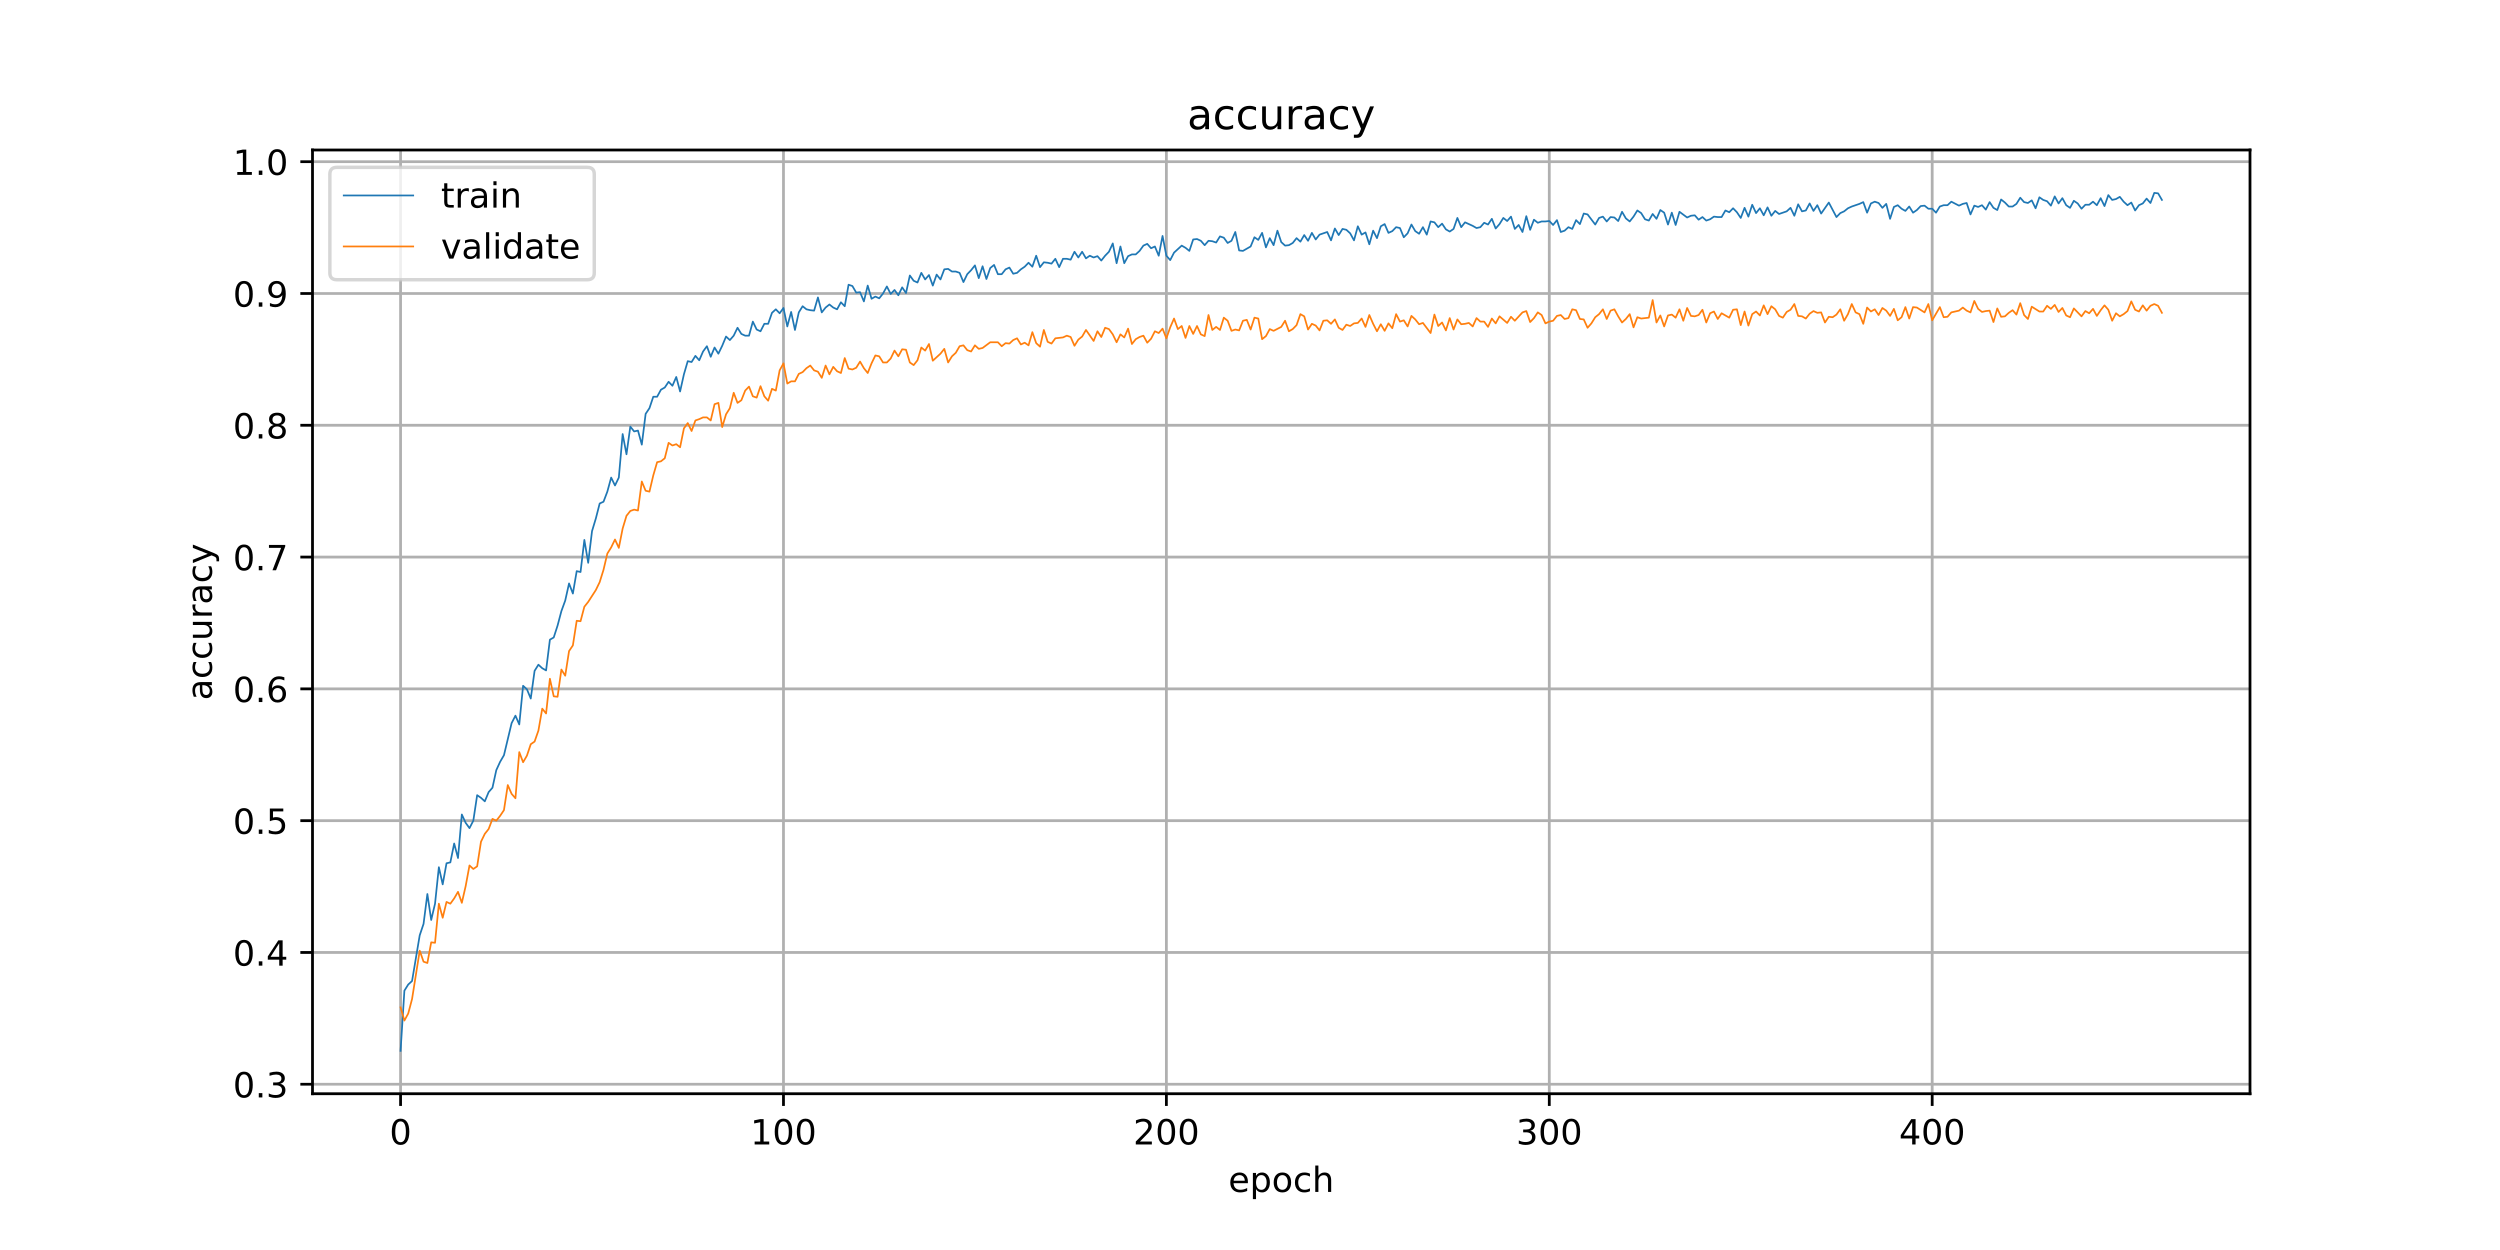 <?xml version="1.0" encoding="utf-8" standalone="no"?>
<!DOCTYPE svg PUBLIC "-//W3C//DTD SVG 1.1//EN"
  "http://www.w3.org/Graphics/SVG/1.1/DTD/svg11.dtd">
<!-- Created with matplotlib (https://matplotlib.org/) -->
<svg height="360pt" version="1.1" viewBox="0 0 720 360" width="720pt" xmlns="http://www.w3.org/2000/svg" xmlns:xlink="http://www.w3.org/1999/xlink">
 <defs>
  <style type="text/css">
*{stroke-linecap:butt;stroke-linejoin:round;}
  </style>
 </defs>
 <g id="figure_1">
  <g id="patch_1">
   <path d="M 0 360 
L 720 360 
L 720 0 
L 0 0 
z
" style="fill:#ffffff;"/>
  </g>
  <g id="axes_1">
   <g id="patch_2">
    <path d="M 90 315 
L 648 315 
L 648 43.2 
L 90 43.2 
z
" style="fill:#ffffff;"/>
   </g>
   <g id="matplotlib.axis_1">
    <g id="xtick_1">
     <g id="line2d_1">
      <path clip-path="url(#pa7970dc80c)" d="M 115.364 315 
L 115.364 43.2 
" style="fill:none;stroke:#b0b0b0;stroke-linecap:square;stroke-width:0.8;"/>
     </g>
     <g id="line2d_2">
      <defs>
       <path d="M 0 0 
L 0 3.5 
" id="m0709a05723" style="stroke:#000000;stroke-width:0.8;"/>
      </defs>
      <g>
       <use style="stroke:#000000;stroke-width:0.8;" x="115.364" xlink:href="#m0709a05723" y="315"/>
      </g>
     </g>
     <g id="text_1">
      <!-- 0 -->
      <defs>
       <path d="M 31.781 66.406 
Q 24.172 66.406 20.328 58.906 
Q 16.5 51.422 16.5 36.375 
Q 16.5 21.391 20.328 13.891 
Q 24.172 6.391 31.781 6.391 
Q 39.453 6.391 43.281 13.891 
Q 47.125 21.391 47.125 36.375 
Q 47.125 51.422 43.281 58.906 
Q 39.453 66.406 31.781 66.406 
z
M 31.781 74.219 
Q 44.047 74.219 50.516 64.516 
Q 56.984 54.828 56.984 36.375 
Q 56.984 17.969 50.516 8.266 
Q 44.047 -1.422 31.781 -1.422 
Q 19.531 -1.422 13.062 8.266 
Q 6.594 17.969 6.594 36.375 
Q 6.594 54.828 13.062 64.516 
Q 19.531 74.219 31.781 74.219 
z
" id="DejaVuSans-48"/>
      </defs>
      <g transform="translate(112.182 329.598)scale(0.1 -0.1)">
       <use xlink:href="#DejaVuSans-48"/>
      </g>
     </g>
    </g>
    <g id="xtick_2">
     <g id="line2d_3">
      <path clip-path="url(#pa7970dc80c)" d="M 225.64 315 
L 225.64 43.2 
" style="fill:none;stroke:#b0b0b0;stroke-linecap:square;stroke-width:0.8;"/>
     </g>
     <g id="line2d_4">
      <g>
       <use style="stroke:#000000;stroke-width:0.8;" x="225.64" xlink:href="#m0709a05723" y="315"/>
      </g>
     </g>
     <g id="text_2">
      <!-- 100 -->
      <defs>
       <path d="M 12.406 8.297 
L 28.516 8.297 
L 28.516 63.922 
L 10.984 60.406 
L 10.984 69.391 
L 28.422 72.906 
L 38.281 72.906 
L 38.281 8.297 
L 54.391 8.297 
L 54.391 0 
L 12.406 0 
z
" id="DejaVuSans-49"/>
      </defs>
      <g transform="translate(216.097 329.598)scale(0.1 -0.1)">
       <use xlink:href="#DejaVuSans-49"/>
       <use x="63.623" xlink:href="#DejaVuSans-48"/>
       <use x="127.246" xlink:href="#DejaVuSans-48"/>
      </g>
     </g>
    </g>
    <g id="xtick_3">
     <g id="line2d_5">
      <path clip-path="url(#pa7970dc80c)" d="M 335.917 315 
L 335.917 43.2 
" style="fill:none;stroke:#b0b0b0;stroke-linecap:square;stroke-width:0.8;"/>
     </g>
     <g id="line2d_6">
      <g>
       <use style="stroke:#000000;stroke-width:0.8;" x="335.917" xlink:href="#m0709a05723" y="315"/>
      </g>
     </g>
     <g id="text_3">
      <!-- 200 -->
      <defs>
       <path d="M 19.188 8.297 
L 53.609 8.297 
L 53.609 0 
L 7.328 0 
L 7.328 8.297 
Q 12.938 14.109 22.625 23.891 
Q 32.328 33.688 34.812 36.531 
Q 39.547 41.844 41.422 45.531 
Q 43.312 49.219 43.312 52.781 
Q 43.312 58.594 39.234 62.25 
Q 35.156 65.922 28.609 65.922 
Q 23.969 65.922 18.812 64.312 
Q 13.672 62.703 7.812 59.422 
L 7.812 69.391 
Q 13.766 71.781 18.938 73 
Q 24.125 74.219 28.422 74.219 
Q 39.75 74.219 46.484 68.547 
Q 53.219 62.891 53.219 53.422 
Q 53.219 48.922 51.531 44.891 
Q 49.859 40.875 45.406 35.406 
Q 44.188 33.984 37.641 27.219 
Q 31.109 20.453 19.188 8.297 
z
" id="DejaVuSans-50"/>
      </defs>
      <g transform="translate(326.373 329.598)scale(0.1 -0.1)">
       <use xlink:href="#DejaVuSans-50"/>
       <use x="63.623" xlink:href="#DejaVuSans-48"/>
       <use x="127.246" xlink:href="#DejaVuSans-48"/>
      </g>
     </g>
    </g>
    <g id="xtick_4">
     <g id="line2d_7">
      <path clip-path="url(#pa7970dc80c)" d="M 446.194 315 
L 446.194 43.2 
" style="fill:none;stroke:#b0b0b0;stroke-linecap:square;stroke-width:0.8;"/>
     </g>
     <g id="line2d_8">
      <g>
       <use style="stroke:#000000;stroke-width:0.8;" x="446.194" xlink:href="#m0709a05723" y="315"/>
      </g>
     </g>
     <g id="text_4">
      <!-- 300 -->
      <defs>
       <path d="M 40.578 39.312 
Q 47.656 37.797 51.625 33 
Q 55.609 28.219 55.609 21.188 
Q 55.609 10.406 48.188 4.484 
Q 40.766 -1.422 27.094 -1.422 
Q 22.516 -1.422 17.656 -0.516 
Q 12.797 0.391 7.625 2.203 
L 7.625 11.719 
Q 11.719 9.328 16.594 8.109 
Q 21.484 6.891 26.812 6.891 
Q 36.078 6.891 40.938 10.547 
Q 45.797 14.203 45.797 21.188 
Q 45.797 27.641 41.281 31.266 
Q 36.766 34.906 28.719 34.906 
L 20.219 34.906 
L 20.219 43.016 
L 29.109 43.016 
Q 36.375 43.016 40.234 45.922 
Q 44.094 48.828 44.094 54.297 
Q 44.094 59.906 40.109 62.906 
Q 36.141 65.922 28.719 65.922 
Q 24.656 65.922 20.016 65.031 
Q 15.375 64.156 9.812 62.312 
L 9.812 71.094 
Q 15.438 72.656 20.344 73.438 
Q 25.25 74.219 29.594 74.219 
Q 40.828 74.219 47.359 69.109 
Q 53.906 64.016 53.906 55.328 
Q 53.906 49.266 50.438 45.094 
Q 46.969 40.922 40.578 39.312 
z
" id="DejaVuSans-51"/>
      </defs>
      <g transform="translate(436.65 329.598)scale(0.1 -0.1)">
       <use xlink:href="#DejaVuSans-51"/>
       <use x="63.623" xlink:href="#DejaVuSans-48"/>
       <use x="127.246" xlink:href="#DejaVuSans-48"/>
      </g>
     </g>
    </g>
    <g id="xtick_5">
     <g id="line2d_9">
      <path clip-path="url(#pa7970dc80c)" d="M 556.47 315 
L 556.47 43.2 
" style="fill:none;stroke:#b0b0b0;stroke-linecap:square;stroke-width:0.8;"/>
     </g>
     <g id="line2d_10">
      <g>
       <use style="stroke:#000000;stroke-width:0.8;" x="556.47" xlink:href="#m0709a05723" y="315"/>
      </g>
     </g>
     <g id="text_5">
      <!-- 400 -->
      <defs>
       <path d="M 37.797 64.312 
L 12.891 25.391 
L 37.797 25.391 
z
M 35.203 72.906 
L 47.609 72.906 
L 47.609 25.391 
L 58.016 25.391 
L 58.016 17.188 
L 47.609 17.188 
L 47.609 0 
L 37.797 0 
L 37.797 17.188 
L 4.891 17.188 
L 4.891 26.703 
z
" id="DejaVuSans-52"/>
      </defs>
      <g transform="translate(546.927 329.598)scale(0.1 -0.1)">
       <use xlink:href="#DejaVuSans-52"/>
       <use x="63.623" xlink:href="#DejaVuSans-48"/>
       <use x="127.246" xlink:href="#DejaVuSans-48"/>
      </g>
     </g>
    </g>
    <g id="text_6">
     <!-- epoch -->
     <defs>
      <path d="M 56.203 29.594 
L 56.203 25.203 
L 14.891 25.203 
Q 15.484 15.922 20.484 11.062 
Q 25.484 6.203 34.422 6.203 
Q 39.594 6.203 44.453 7.469 
Q 49.312 8.734 54.109 11.281 
L 54.109 2.781 
Q 49.266 0.734 44.188 -0.344 
Q 39.109 -1.422 33.891 -1.422 
Q 20.797 -1.422 13.156 6.188 
Q 5.516 13.812 5.516 26.812 
Q 5.516 40.234 12.766 48.109 
Q 20.016 56 32.328 56 
Q 43.359 56 49.781 48.891 
Q 56.203 41.797 56.203 29.594 
z
M 47.219 32.234 
Q 47.125 39.594 43.094 43.984 
Q 39.062 48.391 32.422 48.391 
Q 24.906 48.391 20.391 44.141 
Q 15.875 39.891 15.188 32.172 
z
" id="DejaVuSans-101"/>
      <path d="M 18.109 8.203 
L 18.109 -20.797 
L 9.078 -20.797 
L 9.078 54.688 
L 18.109 54.688 
L 18.109 46.391 
Q 20.953 51.266 25.266 53.625 
Q 29.594 56 35.594 56 
Q 45.562 56 51.781 48.094 
Q 58.016 40.188 58.016 27.297 
Q 58.016 14.406 51.781 6.484 
Q 45.562 -1.422 35.594 -1.422 
Q 29.594 -1.422 25.266 0.953 
Q 20.953 3.328 18.109 8.203 
z
M 48.688 27.297 
Q 48.688 37.203 44.609 42.844 
Q 40.531 48.484 33.406 48.484 
Q 26.266 48.484 22.188 42.844 
Q 18.109 37.203 18.109 27.297 
Q 18.109 17.391 22.188 11.75 
Q 26.266 6.109 33.406 6.109 
Q 40.531 6.109 44.609 11.75 
Q 48.688 17.391 48.688 27.297 
z
" id="DejaVuSans-112"/>
      <path d="M 30.609 48.391 
Q 23.391 48.391 19.188 42.75 
Q 14.984 37.109 14.984 27.297 
Q 14.984 17.484 19.156 11.844 
Q 23.344 6.203 30.609 6.203 
Q 37.797 6.203 41.984 11.859 
Q 46.188 17.531 46.188 27.297 
Q 46.188 37.016 41.984 42.703 
Q 37.797 48.391 30.609 48.391 
z
M 30.609 56 
Q 42.328 56 49.016 48.375 
Q 55.719 40.766 55.719 27.297 
Q 55.719 13.875 49.016 6.219 
Q 42.328 -1.422 30.609 -1.422 
Q 18.844 -1.422 12.172 6.219 
Q 5.516 13.875 5.516 27.297 
Q 5.516 40.766 12.172 48.375 
Q 18.844 56 30.609 56 
z
" id="DejaVuSans-111"/>
      <path d="M 48.781 52.594 
L 48.781 44.188 
Q 44.969 46.297 41.141 47.344 
Q 37.312 48.391 33.406 48.391 
Q 24.656 48.391 19.812 42.844 
Q 14.984 37.312 14.984 27.297 
Q 14.984 17.281 19.812 11.734 
Q 24.656 6.203 33.406 6.203 
Q 37.312 6.203 41.141 7.25 
Q 44.969 8.297 48.781 10.406 
L 48.781 2.094 
Q 45.016 0.344 40.984 -0.531 
Q 36.969 -1.422 32.422 -1.422 
Q 20.062 -1.422 12.781 6.344 
Q 5.516 14.109 5.516 27.297 
Q 5.516 40.672 12.859 48.328 
Q 20.219 56 33.016 56 
Q 37.156 56 41.109 55.141 
Q 45.062 54.297 48.781 52.594 
z
" id="DejaVuSans-99"/>
      <path d="M 54.891 33.016 
L 54.891 0 
L 45.906 0 
L 45.906 32.719 
Q 45.906 40.484 42.875 44.328 
Q 39.844 48.188 33.797 48.188 
Q 26.516 48.188 22.312 43.547 
Q 18.109 38.922 18.109 30.906 
L 18.109 0 
L 9.078 0 
L 9.078 75.984 
L 18.109 75.984 
L 18.109 46.188 
Q 21.344 51.125 25.703 53.562 
Q 30.078 56 35.797 56 
Q 45.219 56 50.047 50.172 
Q 54.891 44.344 54.891 33.016 
z
" id="DejaVuSans-104"/>
     </defs>
     <g transform="translate(353.772 343.277)scale(0.1 -0.1)">
      <use xlink:href="#DejaVuSans-101"/>
      <use x="61.523" xlink:href="#DejaVuSans-112"/>
      <use x="125" xlink:href="#DejaVuSans-111"/>
      <use x="186.182" xlink:href="#DejaVuSans-99"/>
      <use x="241.162" xlink:href="#DejaVuSans-104"/>
     </g>
    </g>
   </g>
   <g id="matplotlib.axis_2">
    <g id="ytick_1">
     <g id="line2d_11">
      <path clip-path="url(#pa7970dc80c)" d="M 90 312.261 
L 648 312.261 
" style="fill:none;stroke:#b0b0b0;stroke-linecap:square;stroke-width:0.8;"/>
     </g>
     <g id="line2d_12">
      <defs>
       <path d="M 0 0 
L -3.5 0 
" id="m81fc7f0059" style="stroke:#000000;stroke-width:0.8;"/>
      </defs>
      <g>
       <use style="stroke:#000000;stroke-width:0.8;" x="90" xlink:href="#m81fc7f0059" y="312.261"/>
      </g>
     </g>
     <g id="text_7">
      <!-- 0.3 -->
      <defs>
       <path d="M 10.688 12.406 
L 21 12.406 
L 21 0 
L 10.688 0 
z
" id="DejaVuSans-46"/>
      </defs>
      <g transform="translate(67.097 316.06)scale(0.1 -0.1)">
       <use xlink:href="#DejaVuSans-48"/>
       <use x="63.623" xlink:href="#DejaVuSans-46"/>
       <use x="95.41" xlink:href="#DejaVuSans-51"/>
      </g>
     </g>
    </g>
    <g id="ytick_2">
     <g id="line2d_13">
      <path clip-path="url(#pa7970dc80c)" d="M 90 274.305 
L 648 274.305 
" style="fill:none;stroke:#b0b0b0;stroke-linecap:square;stroke-width:0.8;"/>
     </g>
     <g id="line2d_14">
      <g>
       <use style="stroke:#000000;stroke-width:0.8;" x="90" xlink:href="#m81fc7f0059" y="274.305"/>
      </g>
     </g>
     <g id="text_8">
      <!-- 0.4 -->
      <g transform="translate(67.097 278.104)scale(0.1 -0.1)">
       <use xlink:href="#DejaVuSans-48"/>
       <use x="63.623" xlink:href="#DejaVuSans-46"/>
       <use x="95.41" xlink:href="#DejaVuSans-52"/>
      </g>
     </g>
    </g>
    <g id="ytick_3">
     <g id="line2d_15">
      <path clip-path="url(#pa7970dc80c)" d="M 90 236.35 
L 648 236.35 
" style="fill:none;stroke:#b0b0b0;stroke-linecap:square;stroke-width:0.8;"/>
     </g>
     <g id="line2d_16">
      <g>
       <use style="stroke:#000000;stroke-width:0.8;" x="90" xlink:href="#m81fc7f0059" y="236.35"/>
      </g>
     </g>
     <g id="text_9">
      <!-- 0.5 -->
      <defs>
       <path d="M 10.797 72.906 
L 49.516 72.906 
L 49.516 64.594 
L 19.828 64.594 
L 19.828 46.734 
Q 21.969 47.469 24.109 47.828 
Q 26.266 48.188 28.422 48.188 
Q 40.625 48.188 47.75 41.5 
Q 54.891 34.812 54.891 23.391 
Q 54.891 11.625 47.562 5.094 
Q 40.234 -1.422 26.906 -1.422 
Q 22.312 -1.422 17.547 -0.641 
Q 12.797 0.141 7.719 1.703 
L 7.719 11.625 
Q 12.109 9.234 16.797 8.062 
Q 21.484 6.891 26.703 6.891 
Q 35.156 6.891 40.078 11.328 
Q 45.016 15.766 45.016 23.391 
Q 45.016 31 40.078 35.438 
Q 35.156 39.891 26.703 39.891 
Q 22.75 39.891 18.812 39.016 
Q 14.891 38.141 10.797 36.281 
z
" id="DejaVuSans-53"/>
      </defs>
      <g transform="translate(67.097 240.149)scale(0.1 -0.1)">
       <use xlink:href="#DejaVuSans-48"/>
       <use x="63.623" xlink:href="#DejaVuSans-46"/>
       <use x="95.41" xlink:href="#DejaVuSans-53"/>
      </g>
     </g>
    </g>
    <g id="ytick_4">
     <g id="line2d_17">
      <path clip-path="url(#pa7970dc80c)" d="M 90 198.394 
L 648 198.394 
" style="fill:none;stroke:#b0b0b0;stroke-linecap:square;stroke-width:0.8;"/>
     </g>
     <g id="line2d_18">
      <g>
       <use style="stroke:#000000;stroke-width:0.8;" x="90" xlink:href="#m81fc7f0059" y="198.394"/>
      </g>
     </g>
     <g id="text_10">
      <!-- 0.6 -->
      <defs>
       <path d="M 33.016 40.375 
Q 26.375 40.375 22.484 35.828 
Q 18.609 31.297 18.609 23.391 
Q 18.609 15.531 22.484 10.953 
Q 26.375 6.391 33.016 6.391 
Q 39.656 6.391 43.531 10.953 
Q 47.406 15.531 47.406 23.391 
Q 47.406 31.297 43.531 35.828 
Q 39.656 40.375 33.016 40.375 
z
M 52.594 71.297 
L 52.594 62.312 
Q 48.875 64.062 45.094 64.984 
Q 41.312 65.922 37.594 65.922 
Q 27.828 65.922 22.672 59.328 
Q 17.531 52.734 16.797 39.406 
Q 19.672 43.656 24.016 45.922 
Q 28.375 48.188 33.594 48.188 
Q 44.578 48.188 50.953 41.516 
Q 57.328 34.859 57.328 23.391 
Q 57.328 12.156 50.688 5.359 
Q 44.047 -1.422 33.016 -1.422 
Q 20.359 -1.422 13.672 8.266 
Q 6.984 17.969 6.984 36.375 
Q 6.984 53.656 15.188 63.938 
Q 23.391 74.219 37.203 74.219 
Q 40.922 74.219 44.703 73.484 
Q 48.484 72.75 52.594 71.297 
z
" id="DejaVuSans-54"/>
      </defs>
      <g transform="translate(67.097 202.193)scale(0.1 -0.1)">
       <use xlink:href="#DejaVuSans-48"/>
       <use x="63.623" xlink:href="#DejaVuSans-46"/>
       <use x="95.41" xlink:href="#DejaVuSans-54"/>
      </g>
     </g>
    </g>
    <g id="ytick_5">
     <g id="line2d_19">
      <path clip-path="url(#pa7970dc80c)" d="M 90 160.439 
L 648 160.439 
" style="fill:none;stroke:#b0b0b0;stroke-linecap:square;stroke-width:0.8;"/>
     </g>
     <g id="line2d_20">
      <g>
       <use style="stroke:#000000;stroke-width:0.8;" x="90" xlink:href="#m81fc7f0059" y="160.439"/>
      </g>
     </g>
     <g id="text_11">
      <!-- 0.7 -->
      <defs>
       <path d="M 8.203 72.906 
L 55.078 72.906 
L 55.078 68.703 
L 28.609 0 
L 18.312 0 
L 43.219 64.594 
L 8.203 64.594 
z
" id="DejaVuSans-55"/>
      </defs>
      <g transform="translate(67.097 164.238)scale(0.1 -0.1)">
       <use xlink:href="#DejaVuSans-48"/>
       <use x="63.623" xlink:href="#DejaVuSans-46"/>
       <use x="95.41" xlink:href="#DejaVuSans-55"/>
      </g>
     </g>
    </g>
    <g id="ytick_6">
     <g id="line2d_21">
      <path clip-path="url(#pa7970dc80c)" d="M 90 122.483 
L 648 122.483 
" style="fill:none;stroke:#b0b0b0;stroke-linecap:square;stroke-width:0.8;"/>
     </g>
     <g id="line2d_22">
      <g>
       <use style="stroke:#000000;stroke-width:0.8;" x="90" xlink:href="#m81fc7f0059" y="122.483"/>
      </g>
     </g>
     <g id="text_12">
      <!-- 0.8 -->
      <defs>
       <path d="M 31.781 34.625 
Q 24.75 34.625 20.719 30.859 
Q 16.703 27.094 16.703 20.516 
Q 16.703 13.922 20.719 10.156 
Q 24.75 6.391 31.781 6.391 
Q 38.812 6.391 42.859 10.172 
Q 46.922 13.969 46.922 20.516 
Q 46.922 27.094 42.891 30.859 
Q 38.875 34.625 31.781 34.625 
z
M 21.922 38.812 
Q 15.578 40.375 12.031 44.719 
Q 8.5 49.078 8.5 55.328 
Q 8.5 64.062 14.719 69.141 
Q 20.953 74.219 31.781 74.219 
Q 42.672 74.219 48.875 69.141 
Q 55.078 64.062 55.078 55.328 
Q 55.078 49.078 51.531 44.719 
Q 48 40.375 41.703 38.812 
Q 48.828 37.156 52.797 32.312 
Q 56.781 27.484 56.781 20.516 
Q 56.781 9.906 50.312 4.234 
Q 43.844 -1.422 31.781 -1.422 
Q 19.734 -1.422 13.25 4.234 
Q 6.781 9.906 6.781 20.516 
Q 6.781 27.484 10.781 32.312 
Q 14.797 37.156 21.922 38.812 
z
M 18.312 54.391 
Q 18.312 48.734 21.844 45.562 
Q 25.391 42.391 31.781 42.391 
Q 38.141 42.391 41.719 45.562 
Q 45.312 48.734 45.312 54.391 
Q 45.312 60.062 41.719 63.234 
Q 38.141 66.406 31.781 66.406 
Q 25.391 66.406 21.844 63.234 
Q 18.312 60.062 18.312 54.391 
z
" id="DejaVuSans-56"/>
      </defs>
      <g transform="translate(67.097 126.282)scale(0.1 -0.1)">
       <use xlink:href="#DejaVuSans-48"/>
       <use x="63.623" xlink:href="#DejaVuSans-46"/>
       <use x="95.41" xlink:href="#DejaVuSans-56"/>
      </g>
     </g>
    </g>
    <g id="ytick_7">
     <g id="line2d_23">
      <path clip-path="url(#pa7970dc80c)" d="M 90 84.527 
L 648 84.527 
" style="fill:none;stroke:#b0b0b0;stroke-linecap:square;stroke-width:0.8;"/>
     </g>
     <g id="line2d_24">
      <g>
       <use style="stroke:#000000;stroke-width:0.8;" x="90" xlink:href="#m81fc7f0059" y="84.527"/>
      </g>
     </g>
     <g id="text_13">
      <!-- 0.9 -->
      <defs>
       <path d="M 10.984 1.516 
L 10.984 10.5 
Q 14.703 8.734 18.5 7.812 
Q 22.312 6.891 25.984 6.891 
Q 35.75 6.891 40.891 13.453 
Q 46.047 20.016 46.781 33.406 
Q 43.953 29.203 39.594 26.953 
Q 35.25 24.703 29.984 24.703 
Q 19.047 24.703 12.672 31.312 
Q 6.297 37.938 6.297 49.422 
Q 6.297 60.641 12.938 67.422 
Q 19.578 74.219 30.609 74.219 
Q 43.266 74.219 49.922 64.516 
Q 56.594 54.828 56.594 36.375 
Q 56.594 19.141 48.406 8.859 
Q 40.234 -1.422 26.422 -1.422 
Q 22.703 -1.422 18.891 -0.688 
Q 15.094 0.047 10.984 1.516 
z
M 30.609 32.422 
Q 37.25 32.422 41.125 36.953 
Q 45.016 41.5 45.016 49.422 
Q 45.016 57.281 41.125 61.844 
Q 37.25 66.406 30.609 66.406 
Q 23.969 66.406 20.094 61.844 
Q 16.219 57.281 16.219 49.422 
Q 16.219 41.5 20.094 36.953 
Q 23.969 32.422 30.609 32.422 
z
" id="DejaVuSans-57"/>
      </defs>
      <g transform="translate(67.097 88.327)scale(0.1 -0.1)">
       <use xlink:href="#DejaVuSans-48"/>
       <use x="63.623" xlink:href="#DejaVuSans-46"/>
       <use x="95.41" xlink:href="#DejaVuSans-57"/>
      </g>
     </g>
    </g>
    <g id="ytick_8">
     <g id="line2d_25">
      <path clip-path="url(#pa7970dc80c)" d="M 90 46.572 
L 648 46.572 
" style="fill:none;stroke:#b0b0b0;stroke-linecap:square;stroke-width:0.8;"/>
     </g>
     <g id="line2d_26">
      <g>
       <use style="stroke:#000000;stroke-width:0.8;" x="90" xlink:href="#m81fc7f0059" y="46.572"/>
      </g>
     </g>
     <g id="text_14">
      <!-- 1.0 -->
      <g transform="translate(67.097 50.371)scale(0.1 -0.1)">
       <use xlink:href="#DejaVuSans-49"/>
       <use x="63.623" xlink:href="#DejaVuSans-46"/>
       <use x="95.41" xlink:href="#DejaVuSans-48"/>
      </g>
     </g>
    </g>
    <g id="text_15">
     <!-- accuracy -->
     <defs>
      <path d="M 34.281 27.484 
Q 23.391 27.484 19.188 25 
Q 14.984 22.516 14.984 16.5 
Q 14.984 11.719 18.141 8.906 
Q 21.297 6.109 26.703 6.109 
Q 34.188 6.109 38.703 11.406 
Q 43.219 16.703 43.219 25.484 
L 43.219 27.484 
z
M 52.203 31.203 
L 52.203 0 
L 43.219 0 
L 43.219 8.297 
Q 40.141 3.328 35.547 0.953 
Q 30.953 -1.422 24.312 -1.422 
Q 15.922 -1.422 10.953 3.297 
Q 6 8.016 6 15.922 
Q 6 25.141 12.172 29.828 
Q 18.359 34.516 30.609 34.516 
L 43.219 34.516 
L 43.219 35.406 
Q 43.219 41.609 39.141 45 
Q 35.062 48.391 27.688 48.391 
Q 23 48.391 18.547 47.266 
Q 14.109 46.141 10.016 43.891 
L 10.016 52.203 
Q 14.938 54.109 19.578 55.047 
Q 24.219 56 28.609 56 
Q 40.484 56 46.344 49.844 
Q 52.203 43.703 52.203 31.203 
z
" id="DejaVuSans-97"/>
      <path d="M 8.5 21.578 
L 8.5 54.688 
L 17.484 54.688 
L 17.484 21.922 
Q 17.484 14.156 20.5 10.266 
Q 23.531 6.391 29.594 6.391 
Q 36.859 6.391 41.078 11.031 
Q 45.312 15.672 45.312 23.688 
L 45.312 54.688 
L 54.297 54.688 
L 54.297 0 
L 45.312 0 
L 45.312 8.406 
Q 42.047 3.422 37.719 1 
Q 33.406 -1.422 27.688 -1.422 
Q 18.266 -1.422 13.375 4.438 
Q 8.5 10.297 8.5 21.578 
z
M 31.109 56 
z
" id="DejaVuSans-117"/>
      <path d="M 41.109 46.297 
Q 39.594 47.172 37.812 47.578 
Q 36.031 48 33.891 48 
Q 26.266 48 22.188 43.047 
Q 18.109 38.094 18.109 28.812 
L 18.109 0 
L 9.078 0 
L 9.078 54.688 
L 18.109 54.688 
L 18.109 46.188 
Q 20.953 51.172 25.484 53.578 
Q 30.031 56 36.531 56 
Q 37.453 56 38.578 55.875 
Q 39.703 55.766 41.062 55.516 
z
" id="DejaVuSans-114"/>
      <path d="M 32.172 -5.078 
Q 28.375 -14.844 24.75 -17.812 
Q 21.141 -20.797 15.094 -20.797 
L 7.906 -20.797 
L 7.906 -13.281 
L 13.188 -13.281 
Q 16.891 -13.281 18.938 -11.516 
Q 21 -9.766 23.484 -3.219 
L 25.094 0.875 
L 2.984 54.688 
L 12.5 54.688 
L 29.594 11.922 
L 46.688 54.688 
L 56.203 54.688 
z
" id="DejaVuSans-121"/>
     </defs>
     <g transform="translate(61.017 201.659)rotate(-90)scale(0.1 -0.1)">
      <use xlink:href="#DejaVuSans-97"/>
      <use x="61.279" xlink:href="#DejaVuSans-99"/>
      <use x="116.26" xlink:href="#DejaVuSans-99"/>
      <use x="171.24" xlink:href="#DejaVuSans-117"/>
      <use x="234.619" xlink:href="#DejaVuSans-114"/>
      <use x="275.732" xlink:href="#DejaVuSans-97"/>
      <use x="337.012" xlink:href="#DejaVuSans-99"/>
      <use x="391.992" xlink:href="#DejaVuSans-121"/>
     </g>
    </g>
   </g>
   <g id="line2d_27">
    <path clip-path="url(#pa7970dc80c)" d="M 115.364 302.645 
L 116.466 285.312 
L 117.569 283.541 
L 118.672 282.529 
L 120.877 269.371 
L 121.98 266.082 
L 123.083 257.478 
L 124.186 264.943 
L 125.289 260.262 
L 126.391 249.761 
L 127.494 254.695 
L 128.597 248.622 
L 129.7 248.369 
L 130.802 242.929 
L 131.905 247.104 
L 133.008 234.578 
L 134.111 236.982 
L 135.213 238.501 
L 136.316 236.35 
L 137.419 229.012 
L 138.522 229.771 
L 139.625 230.783 
L 140.727 228.126 
L 141.83 226.861 
L 142.933 221.8 
L 144.036 219.396 
L 145.138 217.498 
L 147.344 208.263 
L 148.447 206.112 
L 149.549 208.642 
L 150.652 197.508 
L 151.755 198.521 
L 152.858 201.178 
L 153.96 193.207 
L 155.063 191.436 
L 156.166 192.448 
L 157.269 193.08 
L 158.372 184.224 
L 159.474 183.591 
L 160.577 180.175 
L 161.68 176 
L 162.783 172.964 
L 163.885 168.03 
L 164.988 170.94 
L 166.091 164.487 
L 167.194 164.74 
L 168.296 155.504 
L 169.399 162.083 
L 170.502 152.974 
L 171.605 149.305 
L 172.708 145.003 
L 173.81 144.497 
L 174.913 141.587 
L 176.016 137.539 
L 177.119 139.816 
L 178.221 137.539 
L 179.324 125.013 
L 180.427 130.833 
L 181.53 122.862 
L 182.632 124.254 
L 183.735 124.001 
L 184.838 128.05 
L 185.941 119.193 
L 187.043 117.549 
L 188.146 114.259 
L 189.249 114.259 
L 190.352 112.235 
L 191.455 111.602 
L 192.557 109.958 
L 193.66 111.096 
L 194.763 108.566 
L 195.866 112.741 
L 196.968 107.807 
L 198.071 104.011 
L 199.174 104.264 
L 200.277 102.493 
L 201.379 103.758 
L 202.482 101.228 
L 203.585 99.71 
L 204.688 102.746 
L 205.791 100.089 
L 206.893 101.86 
L 207.996 99.583 
L 209.099 96.926 
L 210.202 97.938 
L 211.304 96.673 
L 212.407 94.396 
L 213.51 96.167 
L 214.613 96.673 
L 215.715 96.673 
L 216.818 92.625 
L 217.921 94.902 
L 219.024 95.408 
L 220.126 93.257 
L 221.229 93.257 
L 222.332 90.094 
L 223.435 89.082 
L 224.538 90.221 
L 225.64 88.702 
L 226.743 94.016 
L 227.846 89.841 
L 228.949 95.028 
L 230.051 89.968 
L 231.154 88.196 
L 232.257 89.082 
L 233.36 89.335 
L 234.462 89.462 
L 235.565 85.666 
L 236.668 89.968 
L 237.771 88.576 
L 238.874 87.69 
L 239.976 88.576 
L 241.079 89.082 
L 242.182 87.058 
L 243.285 88.196 
L 244.387 81.997 
L 245.49 82.376 
L 246.593 84.274 
L 247.696 84.148 
L 248.798 86.805 
L 249.901 82.25 
L 251.004 86.046 
L 252.107 85.413 
L 253.209 85.919 
L 254.312 84.527 
L 255.415 82.503 
L 256.518 84.654 
L 257.621 83.515 
L 258.723 85.033 
L 259.826 82.756 
L 260.929 84.401 
L 262.032 79.34 
L 263.134 80.858 
L 264.237 81.364 
L 265.34 78.581 
L 266.443 80.479 
L 267.545 79.214 
L 268.648 82.25 
L 269.751 79.087 
L 270.854 80.479 
L 271.957 77.569 
L 273.059 77.442 
L 274.162 78.201 
L 275.265 78.201 
L 276.368 78.581 
L 277.47 81.238 
L 278.573 78.96 
L 279.676 77.822 
L 280.779 76.43 
L 281.881 80.099 
L 282.984 76.683 
L 284.087 80.352 
L 285.19 77.189 
L 286.292 76.304 
L 287.395 78.96 
L 288.498 78.96 
L 289.601 77.569 
L 290.704 77.063 
L 291.806 78.834 
L 292.909 78.581 
L 294.012 77.569 
L 295.115 76.81 
L 296.217 75.671 
L 297.32 76.81 
L 298.423 73.647 
L 299.526 76.936 
L 300.628 75.544 
L 301.731 75.671 
L 302.834 75.924 
L 303.937 74.532 
L 305.04 76.936 
L 306.142 74.532 
L 307.245 74.532 
L 308.348 74.785 
L 309.451 72.508 
L 310.553 74.153 
L 311.656 72.508 
L 312.759 74.406 
L 313.862 73.647 
L 314.964 74.153 
L 316.067 73.773 
L 317.17 75.038 
L 318.273 73.647 
L 319.375 72.508 
L 320.478 70.104 
L 321.581 75.798 
L 322.684 70.99 
L 323.787 75.798 
L 324.889 73.773 
L 325.992 73.267 
L 327.095 73.267 
L 328.198 72.255 
L 329.3 70.737 
L 330.403 70.231 
L 331.506 71.496 
L 332.609 70.99 
L 333.711 73.647 
L 334.814 67.953 
L 335.917 73.647 
L 337.02 74.912 
L 338.123 72.761 
L 340.328 70.737 
L 341.431 71.369 
L 342.534 72.255 
L 343.636 68.966 
L 344.739 68.839 
L 345.842 69.345 
L 346.945 70.61 
L 348.047 69.345 
L 349.15 69.472 
L 350.253 69.851 
L 351.356 68.08 
L 352.458 68.459 
L 353.561 69.978 
L 354.664 69.345 
L 355.767 66.815 
L 356.87 72.128 
L 357.972 72.255 
L 360.178 70.99 
L 361.281 68.333 
L 362.383 69.092 
L 363.486 67.068 
L 364.589 71.243 
L 365.692 68.586 
L 366.794 70.61 
L 367.897 66.435 
L 369 69.725 
L 370.103 70.737 
L 371.206 70.61 
L 372.308 69.978 
L 373.411 68.586 
L 374.514 69.598 
L 375.617 67.7 
L 376.719 69.345 
L 377.822 67.068 
L 378.925 68.966 
L 380.028 67.574 
L 382.233 66.815 
L 383.336 69.219 
L 384.439 65.803 
L 385.542 67.7 
L 386.644 65.929 
L 387.747 66.182 
L 388.85 67.194 
L 389.953 69.219 
L 391.055 65.17 
L 392.158 67.574 
L 393.261 66.941 
L 394.364 70.357 
L 395.466 66.435 
L 396.569 68.586 
L 397.672 65.17 
L 398.775 64.537 
L 399.877 67.068 
L 400.98 66.562 
L 402.083 65.423 
L 403.186 65.676 
L 404.289 68.333 
L 405.391 67.194 
L 406.494 64.664 
L 407.597 66.562 
L 408.7 67.321 
L 409.802 65.423 
L 410.905 67.574 
L 412.008 63.778 
L 413.111 64.031 
L 414.213 65.423 
L 415.316 64.411 
L 416.419 66.056 
L 417.522 66.688 
L 418.625 65.929 
L 419.727 62.766 
L 420.83 65.423 
L 421.933 64.031 
L 424.138 65.043 
L 425.241 65.676 
L 426.344 65.423 
L 427.447 64.158 
L 428.549 64.664 
L 429.652 63.019 
L 430.755 65.803 
L 431.858 64.537 
L 432.96 62.766 
L 434.063 63.652 
L 435.166 62.387 
L 436.269 65.929 
L 437.372 64.79 
L 438.474 66.815 
L 439.577 62.26 
L 440.68 66.182 
L 441.783 63.272 
L 442.885 64.158 
L 443.988 63.778 
L 445.091 63.778 
L 446.194 63.652 
L 447.296 64.79 
L 448.399 63.399 
L 449.502 66.815 
L 450.605 66.435 
L 451.708 65.423 
L 452.81 65.929 
L 453.913 63.399 
L 455.016 64.537 
L 456.119 61.501 
L 457.221 61.754 
L 459.427 64.664 
L 460.53 62.766 
L 461.632 62.387 
L 462.735 63.778 
L 463.838 62.513 
L 464.941 62.64 
L 466.043 63.652 
L 467.146 60.995 
L 468.249 62.893 
L 469.352 63.778 
L 470.455 62.387 
L 471.557 60.615 
L 472.66 61.374 
L 473.763 63.146 
L 474.866 63.525 
L 475.968 61.627 
L 477.071 63.019 
L 478.174 60.489 
L 479.277 61.248 
L 480.379 64.664 
L 481.482 61.248 
L 482.585 64.79 
L 483.688 60.995 
L 485.893 62.64 
L 486.996 62.134 
L 488.099 62.007 
L 489.202 63.272 
L 490.304 62.513 
L 491.407 63.525 
L 492.51 63.146 
L 493.613 62.387 
L 494.715 62.513 
L 495.818 62.513 
L 496.921 60.615 
L 498.024 61.121 
L 499.126 59.983 
L 500.229 61.121 
L 501.332 62.766 
L 502.435 59.856 
L 503.538 62.387 
L 504.64 58.971 
L 505.743 61.374 
L 506.846 59.983 
L 507.949 62.007 
L 509.051 59.73 
L 510.154 62.134 
L 511.257 60.742 
L 512.36 61.627 
L 514.565 60.868 
L 515.668 59.856 
L 516.771 62.134 
L 517.874 58.844 
L 518.976 60.868 
L 520.079 60.615 
L 521.182 58.591 
L 522.285 60.742 
L 523.387 59.097 
L 524.49 61.501 
L 526.696 58.338 
L 528.901 62.513 
L 530.004 61.374 
L 531.107 60.868 
L 532.209 59.983 
L 533.312 59.477 
L 535.518 58.718 
L 536.621 58.211 
L 537.723 61.248 
L 538.826 58.591 
L 539.929 58.085 
L 541.032 58.464 
L 542.134 59.856 
L 543.237 58.718 
L 544.34 63.019 
L 545.443 59.603 
L 546.545 59.097 
L 547.648 60.109 
L 548.751 60.742 
L 549.854 59.477 
L 550.957 61.248 
L 552.059 60.489 
L 553.162 59.35 
L 554.265 59.224 
L 555.368 60.109 
L 556.47 60.109 
L 557.573 61.248 
L 558.676 59.477 
L 559.779 59.097 
L 560.881 59.097 
L 561.984 58.085 
L 564.19 59.224 
L 565.292 58.718 
L 566.395 58.464 
L 567.498 61.754 
L 568.601 59.224 
L 569.704 59.603 
L 570.806 59.097 
L 571.909 60.362 
L 573.012 58.211 
L 574.115 59.856 
L 575.217 60.489 
L 576.32 57.452 
L 577.423 58.338 
L 578.526 59.477 
L 579.628 59.477 
L 580.731 58.718 
L 581.834 56.946 
L 582.937 58.211 
L 584.04 58.464 
L 585.142 57.705 
L 586.245 59.983 
L 587.348 56.82 
L 588.451 57.579 
L 589.553 57.958 
L 590.656 59.224 
L 591.759 56.567 
L 592.862 58.591 
L 593.964 57.073 
L 595.067 59.097 
L 596.17 59.856 
L 597.273 57.832 
L 598.375 58.591 
L 599.478 60.109 
L 600.581 58.971 
L 601.684 58.971 
L 602.787 58.085 
L 603.889 59.097 
L 604.992 57.073 
L 606.095 59.35 
L 607.198 56.187 
L 608.3 57.579 
L 609.403 57.326 
L 610.506 56.693 
L 611.609 58.085 
L 612.711 59.097 
L 613.814 58.338 
L 614.917 60.615 
L 616.02 59.097 
L 617.123 58.591 
L 618.225 57.199 
L 619.328 58.464 
L 620.431 55.555 
L 621.534 55.681 
L 622.636 57.579 
L 622.636 57.579 
" style="fill:none;stroke:#1f77b4;stroke-linecap:square;stroke-width:0.5;"/>
   </g>
   <g id="line2d_28">
    <path clip-path="url(#pa7970dc80c)" d="M 115.364 290.12 
L 116.466 293.916 
L 117.569 291.891 
L 118.672 287.716 
L 120.877 273.799 
L 121.98 276.962 
L 123.083 277.342 
L 124.186 271.395 
L 125.289 271.522 
L 126.391 260.262 
L 127.494 264.31 
L 128.597 259.756 
L 129.7 260.262 
L 130.802 258.743 
L 131.905 256.846 
L 133.008 260.009 
L 134.111 255.201 
L 135.213 249.255 
L 136.316 250.267 
L 137.419 249.508 
L 138.522 242.423 
L 139.625 240.145 
L 140.727 238.754 
L 141.83 235.844 
L 142.933 236.35 
L 144.036 234.958 
L 145.138 233.313 
L 146.241 226.102 
L 147.344 228.632 
L 148.447 229.897 
L 149.549 216.613 
L 150.652 219.523 
L 151.755 217.625 
L 152.858 214.335 
L 153.96 213.576 
L 155.063 210.413 
L 156.166 204.087 
L 157.269 205.479 
L 158.372 195.484 
L 159.474 200.545 
L 160.577 200.671 
L 161.68 192.827 
L 162.783 194.599 
L 163.885 187.513 
L 164.988 185.869 
L 166.091 178.784 
L 167.194 178.91 
L 168.296 174.735 
L 169.399 173.343 
L 171.605 169.927 
L 172.708 167.65 
L 173.81 164.108 
L 174.913 159.426 
L 176.016 157.655 
L 177.119 155.378 
L 178.221 157.782 
L 179.324 152.215 
L 180.427 148.546 
L 181.53 147.154 
L 182.632 146.774 
L 183.735 147.028 
L 184.838 138.677 
L 185.941 141.334 
L 187.043 141.587 
L 188.146 136.906 
L 189.249 133.11 
L 190.352 132.857 
L 191.455 131.972 
L 192.557 127.544 
L 193.66 128.303 
L 194.763 127.923 
L 195.866 128.809 
L 196.968 123.369 
L 198.071 121.85 
L 199.174 124.128 
L 200.277 121.091 
L 201.379 120.712 
L 202.482 120.206 
L 203.585 120.206 
L 204.688 121.091 
L 205.791 116.41 
L 206.893 116.03 
L 207.996 122.989 
L 209.099 119.32 
L 210.202 117.549 
L 211.304 113.121 
L 212.407 116.03 
L 213.51 115.271 
L 214.613 112.488 
L 215.715 111.349 
L 216.818 114.133 
L 217.921 114.512 
L 219.024 111.223 
L 220.126 114.133 
L 221.229 115.398 
L 222.332 111.982 
L 223.435 112.488 
L 224.538 106.668 
L 225.64 104.644 
L 226.743 110.464 
L 227.846 109.831 
L 228.949 109.831 
L 230.051 107.68 
L 231.154 107.174 
L 232.257 106.035 
L 233.36 105.276 
L 234.462 106.668 
L 235.565 107.048 
L 236.668 108.819 
L 237.771 105.276 
L 238.874 107.807 
L 239.976 105.656 
L 241.079 106.921 
L 242.182 107.427 
L 243.285 103.126 
L 244.387 106.162 
L 245.49 106.415 
L 246.593 105.909 
L 247.696 104.138 
L 248.798 106.035 
L 249.901 107.427 
L 251.004 104.644 
L 252.107 102.366 
L 253.209 102.619 
L 254.312 104.391 
L 255.415 104.391 
L 256.518 103.252 
L 257.621 100.975 
L 258.723 102.619 
L 259.826 100.595 
L 260.929 100.722 
L 262.032 104.391 
L 263.134 105.15 
L 264.237 103.758 
L 265.34 100.089 
L 266.443 100.975 
L 267.545 99.077 
L 268.648 103.885 
L 270.854 101.86 
L 271.957 100.469 
L 273.059 104.391 
L 274.162 102.619 
L 275.265 101.607 
L 276.368 99.71 
L 277.47 99.457 
L 278.573 100.848 
L 279.676 101.228 
L 280.779 99.457 
L 281.881 100.469 
L 282.984 100.216 
L 285.19 98.571 
L 287.395 98.571 
L 288.498 99.71 
L 289.601 98.824 
L 290.704 98.95 
L 291.806 97.938 
L 292.909 97.432 
L 294.012 99.203 
L 295.115 98.697 
L 296.217 99.457 
L 297.32 95.661 
L 298.423 98.824 
L 299.526 99.836 
L 300.628 95.028 
L 301.731 98.444 
L 302.834 98.95 
L 303.937 97.432 
L 306.142 97.179 
L 307.245 96.673 
L 308.348 97.053 
L 309.451 99.583 
L 310.553 97.812 
L 311.656 96.926 
L 312.759 95.028 
L 314.964 98.191 
L 316.067 95.408 
L 317.17 97.053 
L 318.273 94.396 
L 319.375 94.775 
L 320.478 96.294 
L 321.581 98.571 
L 322.684 96.294 
L 323.787 97.179 
L 324.889 94.649 
L 325.992 99.077 
L 327.095 97.685 
L 328.198 97.053 
L 329.3 96.673 
L 330.403 98.697 
L 331.506 97.559 
L 332.609 95.408 
L 333.711 95.914 
L 334.814 94.649 
L 335.917 97.432 
L 337.02 94.269 
L 338.123 91.739 
L 339.225 94.775 
L 340.328 93.89 
L 341.431 97.306 
L 342.534 93.89 
L 343.636 96.167 
L 344.739 93.89 
L 345.842 96.294 
L 346.945 96.8 
L 348.047 90.727 
L 349.15 95.028 
L 350.253 94.143 
L 351.356 95.028 
L 352.458 91.486 
L 353.561 92.371 
L 354.664 95.281 
L 355.767 94.902 
L 356.87 95.155 
L 357.972 92.371 
L 359.075 92.118 
L 360.178 94.902 
L 361.281 91.486 
L 362.383 91.739 
L 363.486 97.685 
L 364.589 96.8 
L 365.692 94.775 
L 366.794 95.281 
L 369 94.143 
L 370.103 92.371 
L 371.206 95.408 
L 372.308 94.775 
L 373.411 93.637 
L 374.514 90.474 
L 375.617 91.106 
L 376.719 94.902 
L 377.822 93.257 
L 378.925 93.763 
L 380.028 95.155 
L 381.13 92.371 
L 382.233 92.245 
L 383.336 93.257 
L 384.439 91.992 
L 385.542 94.396 
L 386.644 95.028 
L 387.747 93.51 
L 388.85 93.89 
L 389.953 93.131 
L 391.055 93.004 
L 392.158 91.739 
L 393.261 94.143 
L 394.364 90.727 
L 395.466 93.257 
L 396.569 95.408 
L 397.672 93.384 
L 398.775 95.281 
L 399.877 93.131 
L 400.98 94.522 
L 402.083 90.474 
L 403.186 92.625 
L 404.289 92.245 
L 405.391 94.016 
L 406.494 90.98 
L 407.597 91.992 
L 408.7 93.384 
L 409.802 93.004 
L 412.008 95.914 
L 413.111 90.6 
L 414.213 93.89 
L 415.316 92.878 
L 416.419 95.155 
L 417.522 91.612 
L 418.625 94.902 
L 419.727 91.992 
L 420.83 93.384 
L 421.933 93.257 
L 423.036 93.004 
L 424.138 94.016 
L 425.241 91.612 
L 426.344 92.625 
L 427.447 92.625 
L 428.549 94.143 
L 429.652 91.739 
L 430.755 93.131 
L 431.858 91.106 
L 434.063 93.004 
L 435.166 91.233 
L 436.269 92.371 
L 438.474 89.968 
L 439.577 89.588 
L 440.68 92.751 
L 441.783 91.612 
L 442.885 89.968 
L 443.988 90.727 
L 445.091 93.131 
L 446.194 92.625 
L 447.296 92.371 
L 448.399 90.98 
L 449.502 90.727 
L 450.605 91.865 
L 451.708 91.612 
L 452.81 89.082 
L 453.913 89.335 
L 455.016 91.865 
L 456.119 91.992 
L 457.221 94.396 
L 458.324 93.131 
L 459.427 91.359 
L 460.53 90.474 
L 461.632 89.082 
L 462.735 91.865 
L 463.838 89.462 
L 464.941 89.082 
L 466.043 91.106 
L 467.146 92.878 
L 468.249 91.865 
L 469.352 90.474 
L 470.455 94.269 
L 471.557 91.359 
L 472.66 91.739 
L 474.866 91.486 
L 475.968 86.425 
L 477.071 92.878 
L 478.174 90.853 
L 479.277 94.016 
L 480.379 90.853 
L 481.482 90.6 
L 482.585 91.486 
L 483.688 89.082 
L 484.791 92.371 
L 485.893 88.702 
L 486.996 90.98 
L 488.099 91.106 
L 489.202 90.727 
L 490.304 89.209 
L 491.407 92.878 
L 492.51 90.221 
L 493.613 89.715 
L 494.715 91.865 
L 495.818 90.221 
L 498.024 91.486 
L 499.126 89.209 
L 500.229 89.082 
L 501.332 93.637 
L 502.435 89.715 
L 503.538 93.763 
L 504.64 90.474 
L 505.743 89.715 
L 506.846 90.853 
L 507.949 87.943 
L 509.051 90.474 
L 510.154 88.196 
L 511.257 89.082 
L 512.36 90.98 
L 513.462 91.486 
L 514.565 89.841 
L 515.668 89.209 
L 516.771 87.564 
L 517.874 90.98 
L 518.976 91.106 
L 520.079 91.739 
L 521.182 90.347 
L 522.285 89.588 
L 523.387 90.094 
L 524.49 89.968 
L 525.593 92.878 
L 526.696 91.233 
L 527.798 91.359 
L 528.901 90.6 
L 530.004 89.082 
L 531.107 92.371 
L 532.209 90.474 
L 533.312 87.564 
L 534.415 89.968 
L 535.518 90.474 
L 536.621 93.257 
L 537.723 88.576 
L 538.826 89.715 
L 539.929 89.082 
L 541.032 90.727 
L 542.134 88.702 
L 543.237 89.462 
L 544.34 90.98 
L 545.443 88.955 
L 546.545 92.245 
L 547.648 91.359 
L 548.751 88.449 
L 549.854 91.739 
L 550.957 88.449 
L 552.059 88.576 
L 554.265 89.968 
L 555.368 87.564 
L 556.47 92.245 
L 558.676 88.449 
L 559.779 91.359 
L 560.881 91.233 
L 561.984 89.968 
L 564.19 89.462 
L 565.292 88.576 
L 566.395 89.462 
L 567.498 89.968 
L 568.601 86.678 
L 569.704 88.955 
L 570.806 89.841 
L 571.909 89.588 
L 573.012 89.462 
L 574.115 92.751 
L 575.217 88.829 
L 576.32 91.233 
L 577.423 91.106 
L 578.526 90.094 
L 579.628 89.335 
L 580.731 90.6 
L 581.834 87.311 
L 582.937 90.727 
L 584.04 91.865 
L 585.142 88.323 
L 587.348 89.715 
L 588.451 89.715 
L 589.553 88.07 
L 590.656 88.955 
L 591.759 87.817 
L 592.862 89.841 
L 593.964 88.702 
L 595.067 90.853 
L 596.17 91.359 
L 597.273 88.829 
L 599.478 91.106 
L 600.581 89.588 
L 601.684 90.221 
L 602.787 88.955 
L 603.889 90.98 
L 604.992 89.335 
L 606.095 87.943 
L 607.198 89.209 
L 608.3 92.371 
L 609.403 90.221 
L 610.506 91.106 
L 611.609 90.474 
L 612.711 89.588 
L 613.814 86.805 
L 614.917 89.209 
L 616.02 89.715 
L 617.123 87.943 
L 618.225 89.462 
L 619.328 88.07 
L 620.431 87.564 
L 621.534 88.07 
L 622.636 90.094 
L 622.636 90.094 
" style="fill:none;stroke:#ff7f0e;stroke-linecap:square;stroke-width:0.5;"/>
   </g>
   <g id="patch_3">
    <path d="M 90 315 
L 90 43.2 
" style="fill:none;stroke:#000000;stroke-linecap:square;stroke-linejoin:miter;stroke-width:0.8;"/>
   </g>
   <g id="patch_4">
    <path d="M 648 315 
L 648 43.2 
" style="fill:none;stroke:#000000;stroke-linecap:square;stroke-linejoin:miter;stroke-width:0.8;"/>
   </g>
   <g id="patch_5">
    <path d="M 90 315 
L 648 315 
" style="fill:none;stroke:#000000;stroke-linecap:square;stroke-linejoin:miter;stroke-width:0.8;"/>
   </g>
   <g id="patch_6">
    <path d="M 90 43.2 
L 648 43.2 
" style="fill:none;stroke:#000000;stroke-linecap:square;stroke-linejoin:miter;stroke-width:0.8;"/>
   </g>
   <g id="text_16">
    <!-- accuracy -->
    <g transform="translate(341.929 37.2)scale(0.12 -0.12)">
     <use xlink:href="#DejaVuSans-97"/>
     <use x="61.279" xlink:href="#DejaVuSans-99"/>
     <use x="116.26" xlink:href="#DejaVuSans-99"/>
     <use x="171.24" xlink:href="#DejaVuSans-117"/>
     <use x="234.619" xlink:href="#DejaVuSans-114"/>
     <use x="275.732" xlink:href="#DejaVuSans-97"/>
     <use x="337.012" xlink:href="#DejaVuSans-99"/>
     <use x="391.992" xlink:href="#DejaVuSans-121"/>
    </g>
   </g>
   <g id="legend_1">
    <g id="patch_7">
     <path d="M 97 80.556 
L 169.153 80.556 
Q 171.153 80.556 171.153 78.556 
L 171.153 50.2 
Q 171.153 48.2 169.153 48.2 
L 97 48.2 
Q 95 48.2 95 50.2 
L 95 78.556 
Q 95 80.556 97 80.556 
z
" style="fill:#ffffff;opacity:0.8;stroke:#cccccc;stroke-linejoin:miter;"/>
    </g>
    <g id="line2d_29">
     <path d="M 99 56.298 
L 119 56.298 
" style="fill:none;stroke:#1f77b4;stroke-linecap:square;stroke-width:0.5;"/>
    </g>
    <g id="line2d_30"/>
    <g id="text_17">
     <!-- train -->
     <defs>
      <path d="M 18.312 70.219 
L 18.312 54.688 
L 36.812 54.688 
L 36.812 47.703 
L 18.312 47.703 
L 18.312 18.016 
Q 18.312 11.328 20.141 9.422 
Q 21.969 7.516 27.594 7.516 
L 36.812 7.516 
L 36.812 0 
L 27.594 0 
Q 17.188 0 13.234 3.875 
Q 9.281 7.766 9.281 18.016 
L 9.281 47.703 
L 2.688 47.703 
L 2.688 54.688 
L 9.281 54.688 
L 9.281 70.219 
z
" id="DejaVuSans-116"/>
      <path d="M 9.422 54.688 
L 18.406 54.688 
L 18.406 0 
L 9.422 0 
z
M 9.422 75.984 
L 18.406 75.984 
L 18.406 64.594 
L 9.422 64.594 
z
" id="DejaVuSans-105"/>
      <path d="M 54.891 33.016 
L 54.891 0 
L 45.906 0 
L 45.906 32.719 
Q 45.906 40.484 42.875 44.328 
Q 39.844 48.188 33.797 48.188 
Q 26.516 48.188 22.312 43.547 
Q 18.109 38.922 18.109 30.906 
L 18.109 0 
L 9.078 0 
L 9.078 54.688 
L 18.109 54.688 
L 18.109 46.188 
Q 21.344 51.125 25.703 53.562 
Q 30.078 56 35.797 56 
Q 45.219 56 50.047 50.172 
Q 54.891 44.344 54.891 33.016 
z
" id="DejaVuSans-110"/>
     </defs>
     <g transform="translate(127 59.798)scale(0.1 -0.1)">
      <use xlink:href="#DejaVuSans-116"/>
      <use x="39.209" xlink:href="#DejaVuSans-114"/>
      <use x="80.322" xlink:href="#DejaVuSans-97"/>
      <use x="141.602" xlink:href="#DejaVuSans-105"/>
      <use x="169.385" xlink:href="#DejaVuSans-110"/>
     </g>
    </g>
    <g id="line2d_31">
     <path d="M 99 70.977 
L 119 70.977 
" style="fill:none;stroke:#ff7f0e;stroke-linecap:square;stroke-width:0.5;"/>
    </g>
    <g id="line2d_32"/>
    <g id="text_18">
     <!-- validate -->
     <defs>
      <path d="M 2.984 54.688 
L 12.5 54.688 
L 29.594 8.797 
L 46.688 54.688 
L 56.203 54.688 
L 35.688 0 
L 23.484 0 
z
" id="DejaVuSans-118"/>
      <path d="M 9.422 75.984 
L 18.406 75.984 
L 18.406 0 
L 9.422 0 
z
" id="DejaVuSans-108"/>
      <path d="M 45.406 46.391 
L 45.406 75.984 
L 54.391 75.984 
L 54.391 0 
L 45.406 0 
L 45.406 8.203 
Q 42.578 3.328 38.25 0.953 
Q 33.938 -1.422 27.875 -1.422 
Q 17.969 -1.422 11.734 6.484 
Q 5.516 14.406 5.516 27.297 
Q 5.516 40.188 11.734 48.094 
Q 17.969 56 27.875 56 
Q 33.938 56 38.25 53.625 
Q 42.578 51.266 45.406 46.391 
z
M 14.797 27.297 
Q 14.797 17.391 18.875 11.75 
Q 22.953 6.109 30.078 6.109 
Q 37.203 6.109 41.297 11.75 
Q 45.406 17.391 45.406 27.297 
Q 45.406 37.203 41.297 42.844 
Q 37.203 48.484 30.078 48.484 
Q 22.953 48.484 18.875 42.844 
Q 14.797 37.203 14.797 27.297 
z
" id="DejaVuSans-100"/>
     </defs>
     <g transform="translate(127 74.477)scale(0.1 -0.1)">
      <use xlink:href="#DejaVuSans-118"/>
      <use x="59.18" xlink:href="#DejaVuSans-97"/>
      <use x="120.459" xlink:href="#DejaVuSans-108"/>
      <use x="148.242" xlink:href="#DejaVuSans-105"/>
      <use x="176.025" xlink:href="#DejaVuSans-100"/>
      <use x="239.502" xlink:href="#DejaVuSans-97"/>
      <use x="300.781" xlink:href="#DejaVuSans-116"/>
      <use x="339.99" xlink:href="#DejaVuSans-101"/>
     </g>
    </g>
   </g>
  </g>
 </g>
 <defs>
  <clipPath id="pa7970dc80c">
   <rect height="271.8" width="558" x="90" y="43.2"/>
  </clipPath>
 </defs>
</svg>
